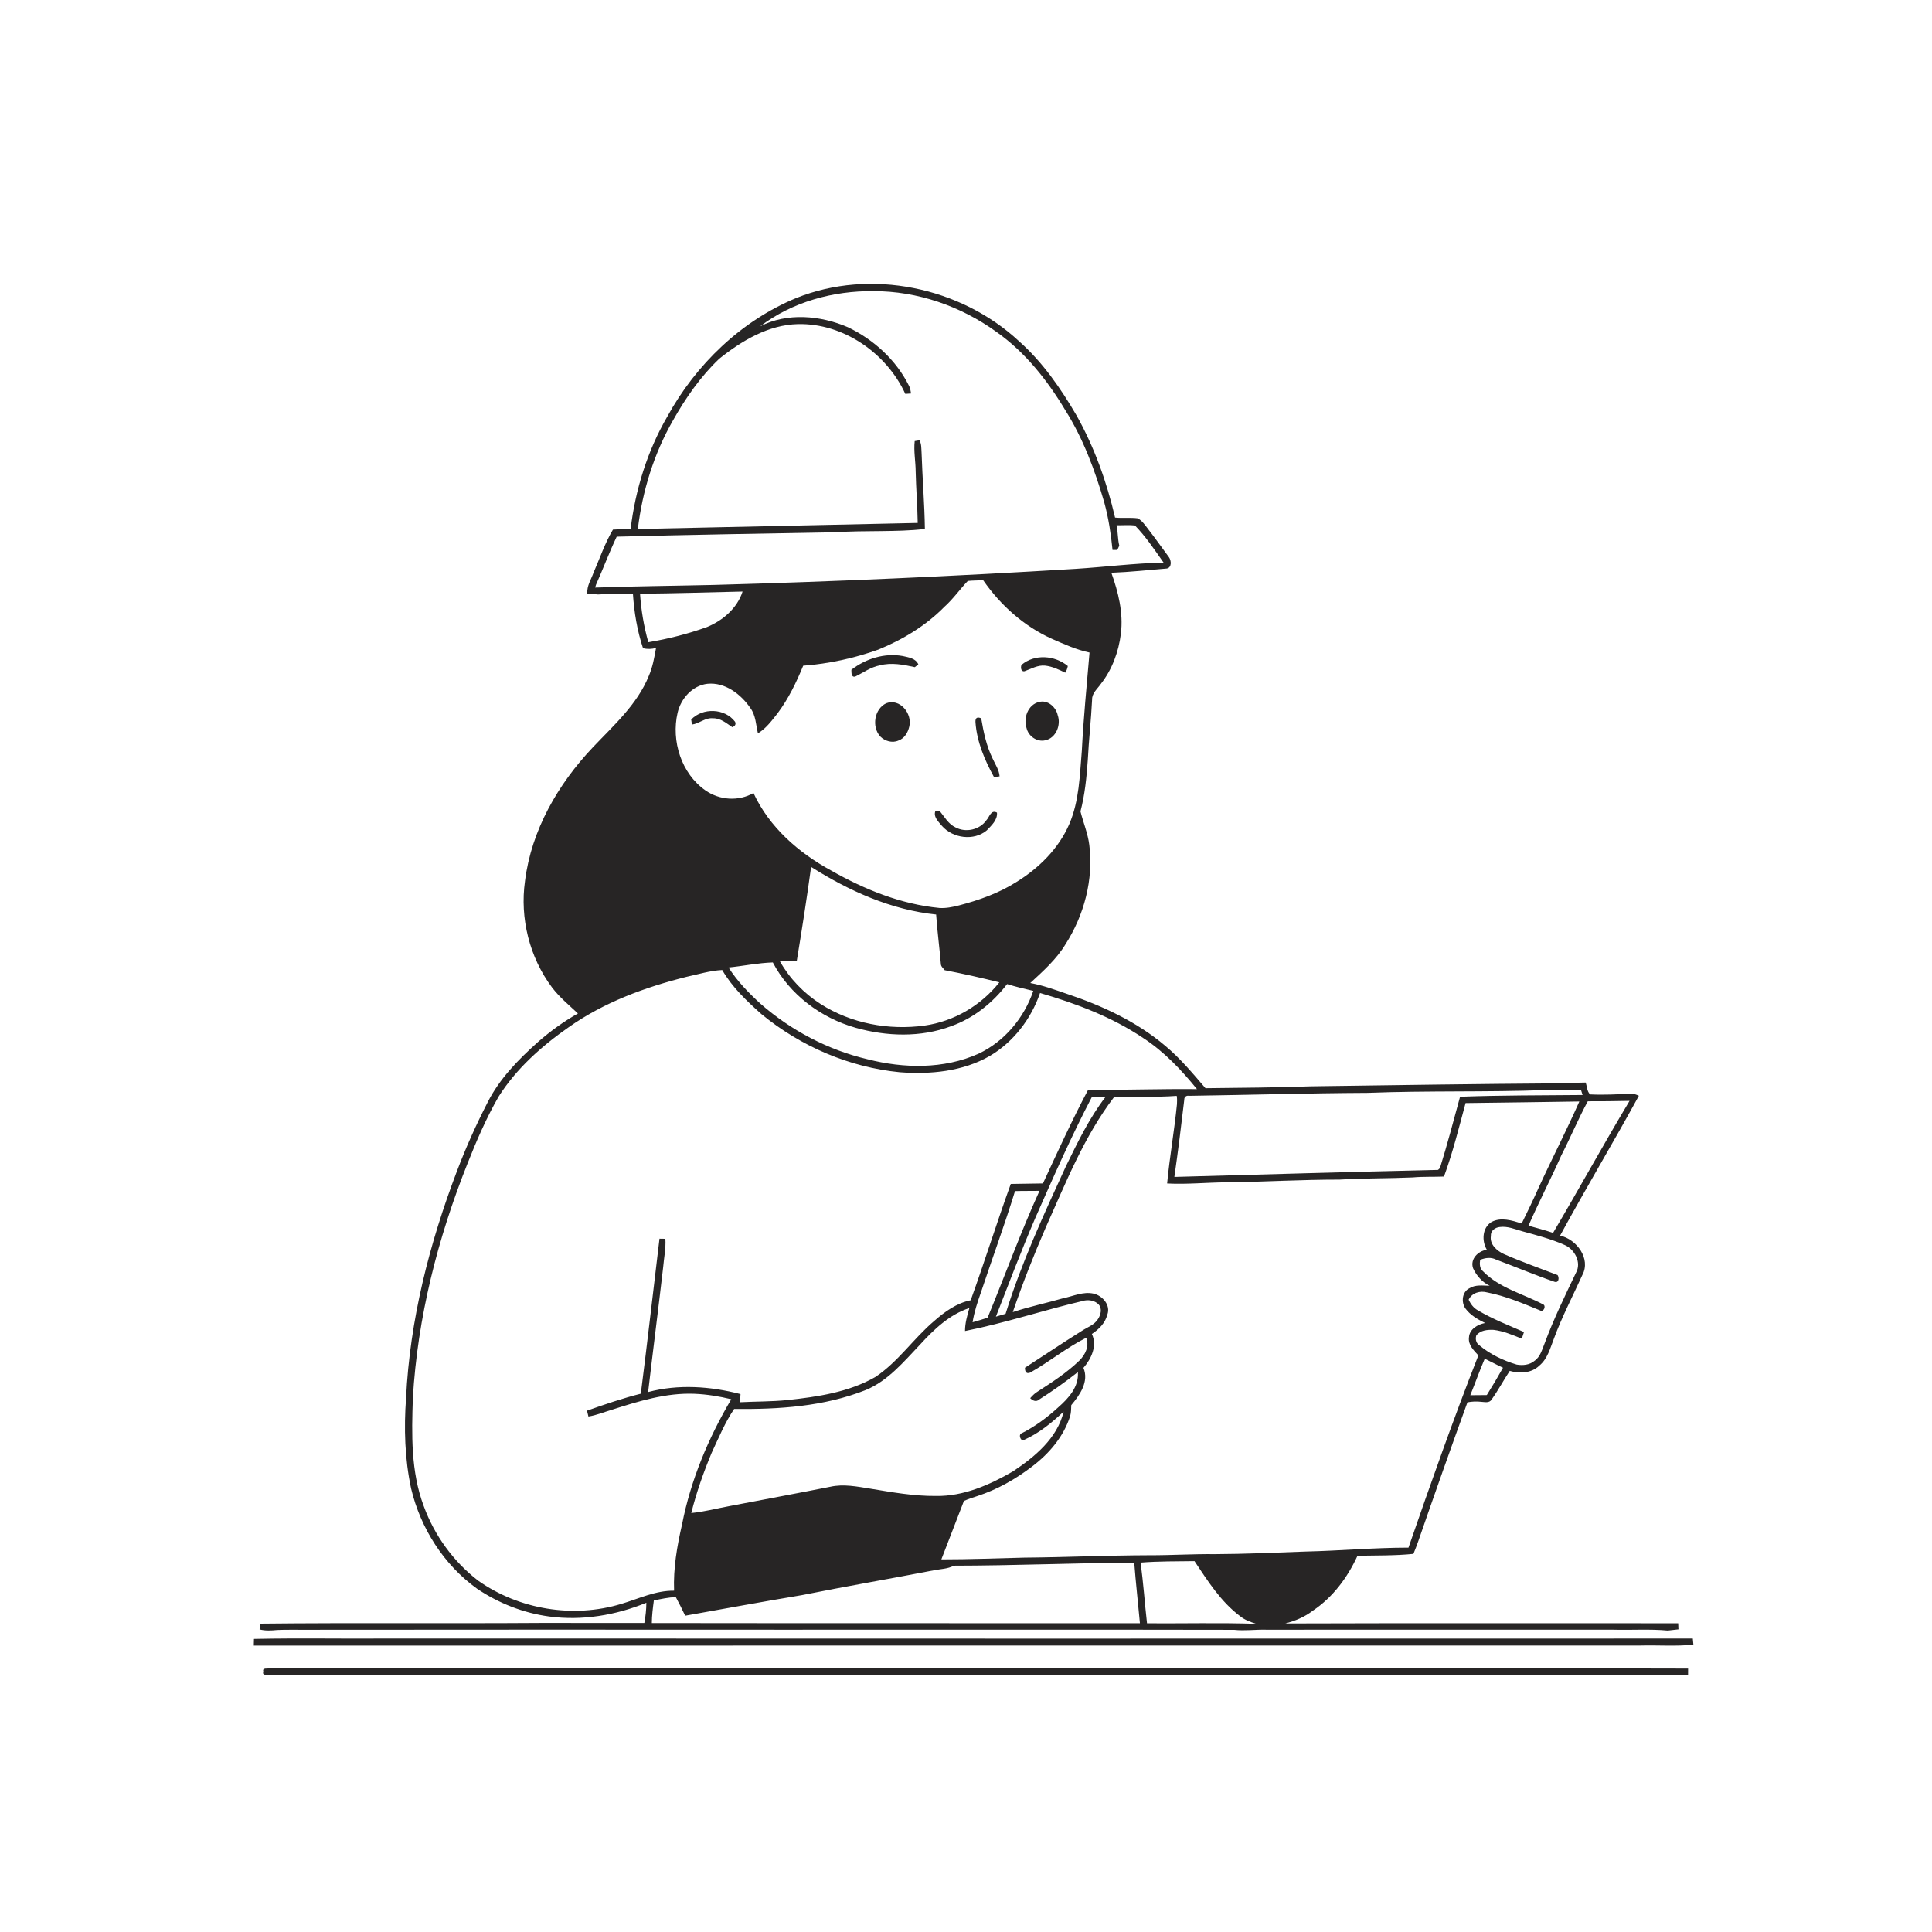 <svg xmlns="http://www.w3.org/2000/svg" viewBox="0 0 1024 1024" version="1.1">
<g id="Parent-Group"><g id="Group-rgba(0,0,0,0)" fill="rgba(0,0,0,0)">
<path fill="rgba(0,0,0,0)" opacity="1.00" d=" M 0.00 0.00 L 1024.00 0.00 L 1024.00 1024.00 L 0.00 1024.00 L 0.00 0.00 M 421.97 157.99 C 392.77 170.06 368.80 193.23 353.69 220.79 C 343.11 238.99 336.77 259.52 334.24 280.38 C 331.11 280.41 327.99 280.46 324.87 280.70 C 320.60 287.89 317.94 295.86 314.60 303.48 C 313.34 307.11 310.95 310.56 311.30 314.56 C 313.19 314.76 315.09 314.90 316.99 315.08 C 323.13 314.60 329.30 314.85 335.46 314.67 C 336.10 324.44 337.71 334.24 340.81 343.55 C 343.10 344.15 345.43 344.05 347.71 343.43 C 346.81 348.45 345.93 353.54 343.88 358.24 C 337.72 373.46 325.17 384.52 314.15 396.18 C 295.75 415.60 281.62 440.05 278.27 466.90 C 275.46 486.66 280.64 507.48 292.65 523.45 C 296.58 528.60 301.61 532.75 306.32 537.15 C 298.77 541.40 291.72 546.53 285.19 552.22 C 274.78 561.52 264.74 571.74 258.41 584.34 C 252.38 596.04 247.00 608.09 242.31 620.40 C 227.59 658.99 217.22 699.57 215.22 740.95 C 214.04 756.97 214.52 773.22 217.90 788.97 C 222.89 809.98 235.24 829.39 252.84 842.04 C 264.24 849.74 277.38 854.92 291.03 856.77 C 308.50 859.13 326.34 856.14 342.58 849.49 C 342.57 853.09 342.17 856.68 341.51 860.22 C 322.99 860.17 304.48 860.23 285.97 860.20 C 236.59 860.54 187.21 860.05 137.84 860.57 C 137.75 861.58 137.67 862.60 137.59 863.63 C 140.63 864.42 143.79 864.24 146.89 863.93 C 151.92 863.68 156.96 863.88 162.00 863.81 C 245.99 863.74 329.99 863.71 413.99 863.78 C 494.03 863.85 574.07 863.66 654.11 863.84 C 659.74 864.46 665.37 863.64 671.02 863.78 C 732.35 863.80 793.68 863.76 855.01 863.77 C 864.65 864.05 874.34 863.33 883.95 864.23 C 885.83 864.05 887.71 863.82 889.61 863.59 C 889.56 862.51 889.52 861.43 889.47 860.37 C 820.05 860.40 750.62 860.24 681.20 860.47 C 686.45 859.16 691.50 857.02 695.81 853.71 C 706.41 846.63 714.25 836.09 719.50 824.58 C 729.38 824.38 739.30 824.58 749.14 823.58 C 750.06 821.32 750.97 819.06 751.75 816.76 C 760.26 792.20 768.89 767.69 777.77 743.27 C 780.15 742.82 782.58 742.68 785.01 742.99 C 786.97 743.09 789.46 743.80 790.65 741.69 C 794.10 736.84 796.91 731.56 800.19 726.60 C 805.43 728.12 811.68 727.85 815.80 723.87 C 820.25 720.28 821.63 714.52 823.63 709.44 C 827.87 697.88 833.61 686.98 838.68 675.77 C 843.32 667.13 835.61 656.79 826.87 654.91 C 840.42 629.99 855.04 605.67 868.63 580.78 C 867.16 580.11 865.66 579.47 864.02 579.74 C 856.96 580.01 849.89 580.41 842.83 580.06 C 841.06 578.51 841.23 575.82 840.41 573.77 C 835.70 573.77 831.02 574.25 826.32 574.19 C 782.51 574.49 738.71 575.14 694.90 575.77 C 676.25 576.42 657.59 576.57 638.93 576.77 C 632.19 568.93 625.56 560.92 617.59 554.29 C 602.43 541.43 584.07 532.97 565.34 526.71 C 559.01 524.54 552.67 522.22 546.06 521.01 C 552.84 514.76 559.84 508.54 564.67 500.58 C 574.60 485.10 579.64 466.21 577.35 447.86 C 576.59 441.74 574.16 436.00 572.67 430.07 C 574.99 421.21 575.91 412.10 576.54 402.99 C 577.08 392.26 578.31 381.57 578.83 370.84 C 578.74 367.37 581.65 365.10 583.46 362.49 C 589.46 354.85 592.91 345.44 594.09 335.85 C 595.46 324.85 592.72 313.86 589.04 303.57 C 598.87 303.21 608.66 302.12 618.46 301.32 C 621.14 300.78 620.85 297.08 619.56 295.32 C 615.90 290.38 612.36 285.35 608.59 280.49 C 606.95 278.41 605.45 276.04 603.07 274.73 C 599.08 274.21 595.02 274.75 591.01 274.33 C 586.61 255.49 580.06 237.05 570.57 220.16 C 562.20 205.82 552.60 191.93 540.10 180.85 C 509.11 152.09 461.44 142.11 421.97 157.99 M 134.61 868.67 C 134.58 869.55 134.54 871.33 134.52 872.21 C 379.34 872.11 624.16 872.24 868.98 872.18 C 878.49 871.88 888.06 872.70 897.53 871.70 C 897.42 870.62 897.32 869.54 897.22 868.47 C 667.14 868.52 437.05 868.53 206.96 868.45 C 182.85 868.67 158.72 868.14 134.61 868.67 M 139.58 885.99 C 138.71 888.22 141.75 887.62 142.91 887.85 C 271.61 887.78 400.30 887.79 529.00 887.85 C 535.33 887.82 541.66 887.84 547.99 887.83 C 663.56 887.70 779.13 887.96 894.70 887.71 C 894.70 886.59 894.71 885.48 894.72 884.38 C 811.84 884.10 728.95 884.33 646.06 884.26 C 478.37 884.25 310.67 884.26 142.98 884.24 C 141.83 884.58 138.84 883.76 139.58 885.99 Z" />
<path fill="rgba(0,0,0,0)" opacity="1.00" d=" M 402.84 173.01 C 419.88 160.01 441.69 154.07 462.96 154.32 C 486.22 154.25 509.25 162.27 528.04 175.85 C 543.34 186.60 555.14 201.57 564.68 217.50 C 574.17 232.56 580.39 249.40 585.32 266.42 C 587.55 274.61 588.82 283.02 589.66 291.46 C 590.49 291.46 591.33 291.47 592.18 291.48 C 592.45 290.92 592.98 289.79 593.25 289.22 C 592.37 285.67 592.57 281.97 591.82 278.40 C 595.06 278.45 598.31 278.12 601.54 278.50 C 607.32 284.43 611.95 291.41 616.71 298.18 C 601.08 298.54 585.56 300.53 569.97 301.51 C 506.02 305.41 442.01 308.29 377.96 310.03 C 357.12 310.52 336.28 310.68 315.45 311.43 C 315.55 311.07 315.75 310.36 315.86 310.00 C 319.64 301.53 322.89 292.82 326.86 284.44 C 365.59 283.45 404.33 282.76 443.07 282.10 C 458.76 281.02 474.57 282.10 490.21 280.39 C 490.02 266.91 488.89 253.47 488.45 240.00 C 488.28 237.77 488.48 235.38 487.34 233.36 C 486.70 233.47 485.44 233.67 484.81 233.78 C 484.21 239.19 485.31 244.60 485.33 250.02 C 485.53 259.07 486.27 268.10 486.41 277.16 C 436.96 278.25 387.52 279.29 338.07 280.38 C 340.48 260.24 346.61 240.41 356.73 222.77 C 363.42 210.91 371.31 199.57 381.20 190.15 C 393.16 180.60 407.22 172.16 422.96 171.78 C 447.03 171.26 469.91 187.18 479.83 208.76 C 480.84 208.69 481.85 208.62 482.88 208.55 C 482.62 207.10 482.46 205.60 481.70 204.32 C 474.91 190.73 463.06 179.96 449.44 173.45 C 434.94 167.17 417.19 165.55 402.84 173.01 Z" />
<path fill="rgba(0,0,0,0)" opacity="1.00" d=" M 500.57 321.60 C 505.18 317.48 508.72 312.38 512.94 307.92 C 515.65 307.62 518.38 307.68 521.11 307.54 C 530.28 320.79 542.76 331.94 557.51 338.58 C 563.99 341.42 570.50 344.38 577.47 345.86 C 575.99 363.24 574.27 380.61 573.38 398.05 C 572.28 411.06 572.00 424.52 566.77 436.72 C 561.13 449.81 550.55 460.22 538.53 467.60 C 529.24 473.47 518.78 477.15 508.20 479.91 C 504.83 480.76 501.38 481.48 497.89 481.24 C 477.49 479.26 458.16 471.43 440.47 461.36 C 423.27 451.99 407.66 438.37 399.36 420.32 C 391.46 424.85 381.38 424.13 373.96 418.97 C 361.11 410.07 355.68 392.71 359.14 377.77 C 360.90 370.22 367.01 363.32 374.97 362.41 C 384.35 361.50 392.69 367.94 397.74 375.31 C 400.60 379.20 400.64 384.16 401.72 388.68 C 406.07 386.08 409.08 381.92 412.17 378.01 C 417.90 370.35 422.10 361.66 425.71 352.83 C 439.28 351.81 452.73 348.88 465.54 344.30 C 478.49 339.01 490.73 331.63 500.57 321.60 M 451.25 354.99 C 451.35 356.42 451.00 358.99 453.21 358.63 C 457.52 356.54 461.50 353.57 466.32 352.65 C 472.47 351.03 478.80 352.25 484.87 353.61 L 486.74 352.13 C 485.30 348.86 481.54 348.42 478.49 347.71 C 468.86 345.97 458.90 349.07 451.25 354.99 M 541.40 352.40 C 540.88 353.69 541.07 356.15 543.03 355.75 C 546.56 354.50 550.03 352.39 553.92 352.79 C 557.72 353.20 561.20 354.88 564.60 356.53 C 565.31 355.46 565.73 354.26 565.96 353.00 C 559.10 347.31 548.36 346.50 541.40 352.40 M 550.69 372.07 C 544.84 373.45 542.28 380.59 544.10 385.91 C 545.06 390.22 549.65 393.42 554.04 392.37 C 559.72 391.17 562.44 384.27 560.61 379.09 C 559.70 374.75 555.29 370.80 550.69 372.07 M 469.68 372.75 C 463.37 375.81 461.92 385.27 466.57 390.36 C 469.00 392.79 472.91 393.97 476.15 392.52 C 479.36 391.44 481.21 388.26 481.93 385.12 C 483.66 378.29 477.00 369.91 469.68 372.75 M 366.34 381.37 C 366.44 382.04 366.65 383.37 366.75 384.03 C 370.67 383.53 373.82 380.25 377.96 380.71 C 381.94 380.60 385.03 383.35 388.14 385.42 C 389.47 384.92 390.25 383.93 389.60 382.54 C 384.17 375.35 372.51 374.95 366.34 381.37 M 517.03 382.95 C 517.79 393.25 521.92 402.92 526.85 411.88 C 527.83 411.75 528.81 411.61 529.80 411.48 C 529.56 408.00 527.46 405.11 526.09 402.02 C 522.82 395.34 521.28 388.01 520.06 380.73 C 517.84 379.78 516.83 380.51 517.03 382.95 M 495.86 429.68 C 494.44 432.82 497.42 435.53 499.26 437.76 C 505.05 444.35 516.18 445.85 523.03 440.10 C 525.51 437.52 528.77 434.60 528.42 430.70 C 525.20 428.96 524.47 432.99 522.78 434.77 C 519.22 439.82 511.92 441.46 506.50 438.57 C 502.60 436.76 500.57 432.84 497.92 429.72 C 497.41 429.71 496.38 429.69 495.86 429.68 Z" />
<path fill="rgba(0,0,0,0)" opacity="1.00" d=" M 339.23 314.68 C 357.35 314.52 375.46 313.95 393.58 313.53 C 390.75 322.37 383.07 328.93 374.68 332.36 C 364.61 335.98 354.17 338.62 343.63 340.39 C 341.26 332.00 339.81 323.38 339.23 314.68 Z" />
<path fill="rgba(0,0,0,0)" opacity="1.00" d=" M 429.90 459.48 C 449.97 472.19 472.32 482.27 496.17 484.71 C 496.76 493.46 497.95 502.16 498.67 510.90 C 498.68 512.29 499.95 513.15 500.68 514.21 C 510.41 516.06 520.06 518.26 529.67 520.65 C 519.96 532.95 505.57 541.38 490.02 543.57 C 471.11 546.17 451.07 542.49 434.91 532.12 C 426.06 526.44 418.55 518.70 413.38 509.52 C 416.36 509.50 419.34 509.41 422.32 509.21 C 425.05 492.67 427.63 476.08 429.90 459.48 Z" />
<path fill="rgba(0,0,0,0)" opacity="1.00" d=" M 386.16 512.79 C 393.98 512.00 401.72 510.36 409.61 510.11 C 418.54 527.18 435.13 539.51 453.52 544.74 C 469.95 549.35 487.98 549.97 504.12 543.89 C 515.99 539.68 526.17 531.52 533.78 521.58 C 538.34 523.00 543.00 524.10 547.66 525.18 C 542.80 539.51 532.35 552.06 518.56 558.52 C 500.20 566.73 479.06 566.33 459.87 561.43 C 438.87 556.50 419.24 546.16 403.03 531.95 C 396.75 526.19 390.73 520.03 386.16 512.79 Z" />
<path fill="rgba(0,0,0,0)" opacity="1.00" d=" M 363.91 517.73 C 370.17 516.37 376.35 514.45 382.79 514.12 C 388.04 523.22 395.78 530.55 403.56 537.48 C 424.33 554.57 450.09 565.68 476.91 568.30 C 493.14 569.53 510.23 567.93 524.59 559.69 C 537.15 552.29 546.53 540.02 551.24 526.30 C 570.35 531.87 589.31 538.98 605.91 550.16 C 616.99 557.36 626.13 567.06 634.42 577.26 C 615.17 577.08 595.92 577.73 576.68 577.70 C 568.08 593.90 560.50 610.62 552.78 627.24 C 547.09 627.36 541.41 627.46 535.73 627.51 C 528.33 647.95 521.88 668.73 514.48 689.17 C 507.05 690.67 500.72 695.24 495.13 700.16 C 484.16 709.46 476.01 721.85 463.92 729.86 C 449.79 737.96 433.28 740.36 417.33 742.07 C 408.99 742.92 400.60 742.78 392.24 743.22 C 392.32 741.77 392.41 740.33 392.48 738.90 C 376.56 734.77 359.53 733.54 343.52 737.82 C 346.10 715.75 348.95 693.71 351.49 671.63 C 351.90 666.62 353.00 661.64 352.66 656.59 C 351.62 656.56 350.58 656.54 349.54 656.54 C 346.24 683.92 343.14 711.33 339.65 738.69 C 329.98 741.13 320.52 744.36 311.12 747.69 C 311.36 748.71 311.62 749.75 311.88 750.79 C 316.20 750.10 320.26 748.39 324.44 747.16 C 338.53 742.66 353.05 738.15 368.01 738.74 C 374.61 739.00 381.17 740.08 387.59 741.63 C 375.45 762.16 366.06 784.53 361.49 808.01 C 358.84 819.51 356.81 831.25 357.28 843.10 C 347.47 842.96 338.54 847.37 329.33 850.09 C 303.89 857.84 275.10 853.11 253.41 837.76 C 240.29 827.63 230.21 813.75 224.56 798.17 C 217.72 779.93 218.17 760.13 218.82 740.97 C 221.32 698.29 231.97 656.35 247.78 616.71 C 252.57 604.58 257.76 592.55 264.27 581.23 C 273.66 566.37 287.06 554.47 301.37 544.47 C 320.06 531.26 341.84 523.24 363.91 517.73 Z" />
<path fill="rgba(0,0,0,0)" opacity="1.00" d=" M 724.97 579.24 C 756.38 578.01 787.87 578.92 819.29 577.76 C 825.52 577.93 831.78 577.29 838.00 577.82 C 838.20 578.46 838.60 579.73 838.81 580.37 C 817.16 580.59 795.49 580.47 773.86 581.30 C 770.41 593.94 767.10 606.64 763.19 619.14 C 762.93 619.38 762.43 619.85 762.18 620.08 C 715.59 621.13 669.02 622.49 622.44 623.80 C 624.39 610.18 626.10 596.53 627.69 582.86 C 627.60 581.46 628.81 580.50 630.17 580.80 C 661.77 580.35 693.36 579.39 724.97 579.24 Z" />
<path fill="rgba(0,0,0,0)" opacity="1.00" d=" M 590.44 581.53 C 601.51 581.01 612.62 581.68 623.68 580.83 C 623.93 582.29 623.90 583.78 623.81 585.26 C 622.42 599.30 619.93 613.22 618.60 627.26 C 629.08 627.82 639.56 626.72 650.04 626.65 C 670.02 626.39 689.98 625.20 709.98 625.21 C 722.90 624.42 735.86 624.64 748.79 624.06 C 754.29 623.56 759.82 623.83 765.34 623.59 C 770.01 610.90 773.24 597.70 776.78 584.65 C 796.88 584.35 816.98 584.18 837.08 583.81 C 830.28 599.24 822.50 614.22 815.49 629.54 C 812.65 635.92 809.62 642.20 806.53 648.46 C 801.42 646.88 795.47 644.95 790.43 647.74 C 785.57 650.83 785.30 657.78 788.06 662.39 C 783.48 663.02 779.08 667.26 780.75 672.18 C 782.54 676.13 785.61 679.59 789.56 681.49 C 785.97 681.42 782.06 680.76 778.85 682.79 C 774.91 684.66 774.36 690.21 776.71 693.54 C 779.31 697.08 783.24 699.33 787.13 701.21 C 783.23 701.96 778.80 704.46 778.58 708.89 C 778.09 712.83 781.12 715.75 783.56 718.39 C 770.36 752.04 758.34 786.13 746.52 820.28 C 728.33 820.28 710.20 821.94 692.02 822.35 C 676.04 822.95 660.07 823.65 644.08 823.73 C 632.38 823.59 620.71 824.35 609.02 824.31 C 587.01 824.37 565.02 825.38 543.01 825.57 C 528.32 825.93 513.64 826.51 498.94 826.50 C 502.95 816.19 506.89 805.85 510.90 795.53 C 513.17 794.49 515.58 793.77 517.95 792.96 C 528.52 789.51 538.34 783.97 547.13 777.20 C 556.12 770.39 563.82 761.36 567.23 750.45 C 567.77 748.60 567.69 746.65 567.79 744.76 C 572.31 739.40 577.32 732.29 574.24 725.00 C 578.41 720.18 581.68 713.31 578.71 707.03 C 582.42 704.60 585.78 701.25 586.90 696.82 C 588.81 691.80 584.37 686.74 579.64 685.65 C 574.09 684.41 568.77 687.04 563.42 688.12 C 554.58 690.66 545.54 692.55 536.80 695.44 C 541.99 680.23 547.90 665.25 554.30 650.50 C 564.91 626.85 574.61 602.30 590.44 581.53 Z" />
<path fill="rgba(0,0,0,0)" opacity="1.00" d=" M 578.81 581.24 C 581.21 581.25 583.61 581.27 586.02 581.31 C 577.38 592.51 571.23 605.32 565.04 617.96 C 553.24 643.61 541.36 669.34 532.98 696.34 C 531.27 696.87 529.56 697.38 527.84 697.86 C 534.64 680.47 541.23 662.99 548.61 645.83 C 558.19 624.08 567.79 602.31 578.81 581.24 Z" />
<path fill="rgba(0,0,0,0)" opacity="1.00" d=" M 841.56 583.70 C 848.93 583.75 856.31 583.62 863.69 583.49 C 849.83 606.60 836.88 630.25 823.16 653.44 C 818.86 652.03 814.49 650.84 810.13 649.65 C 815.58 637.09 821.96 624.93 827.51 612.40 C 832.39 602.93 836.47 593.06 841.56 583.70 Z" />
<path fill="rgba(0,0,0,0)" opacity="1.00" d=" M 537.98 631.30 C 542.30 631.15 546.62 631.25 550.95 631.17 C 540.91 653.23 532.67 676.04 523.43 698.44 C 520.79 699.28 518.15 700.07 515.49 700.82 C 516.35 695.40 518.08 690.19 519.90 685.03 C 525.87 667.10 532.42 649.36 537.98 631.30 Z" />
<path fill="rgba(0,0,0,0)" opacity="1.00" d=" M 790.21 654.99 C 789.99 652.30 792.51 650.55 794.93 650.34 C 799.08 649.79 802.99 651.53 806.90 652.62 C 814.42 654.69 822.02 656.65 829.17 659.81 C 834.55 662.04 838.39 669.15 835.31 674.57 C 829.43 686.83 823.49 699.08 818.75 711.83 C 817.35 715.16 816.48 719.09 813.32 721.27 C 810.74 723.47 807.10 723.83 803.88 723.26 C 796.69 721.10 789.73 717.79 783.96 712.93 C 782.29 711.80 781.87 709.60 782.49 707.78 C 784.64 705.03 788.45 704.70 791.67 704.86 C 796.89 705.48 801.75 707.59 806.59 709.53 C 806.99 708.36 807.37 707.18 807.74 706.01 C 799.55 702.42 791.16 699.16 783.45 694.59 C 781.09 693.36 779.49 691.23 778.42 688.86 C 780.20 685.15 784.54 683.97 788.30 685.03 C 797.99 686.91 807.15 690.82 816.25 694.54 C 818.20 695.67 819.68 692.02 817.80 691.31 C 807.17 685.72 794.71 682.70 786.08 673.86 C 784.19 672.34 784.19 669.91 784.50 667.73 C 787.21 666.69 790.14 666.19 792.86 667.58 C 803.26 671.43 813.48 675.80 823.97 679.39 C 826.24 680.10 826.50 677.17 825.54 675.81 C 816.05 672.14 806.44 668.79 797.13 664.69 C 793.40 663.01 789.41 659.51 790.21 654.99 Z" />
<path fill="rgba(0,0,0,0)" opacity="1.00" d=" M 511.48 705.47 C 532.88 701.21 553.68 694.23 574.95 689.29 C 577.55 688.85 580.51 689.46 582.36 691.47 C 584.24 693.60 583.43 696.89 581.99 699.07 C 580.07 702.25 576.37 703.42 573.42 705.37 C 563.27 711.74 553.32 718.41 543.25 724.92 C 543.21 726.76 543.79 728.41 546.01 727.51 C 556.16 721.80 565.27 714.27 575.71 709.05 C 577.47 713.41 575.25 717.99 572.14 721.08 C 565.47 727.56 557.61 732.62 549.83 737.65 C 548.35 738.54 547.16 739.79 546.03 741.06 C 547.32 742.38 549.17 743.24 550.75 741.80 C 557.84 737.31 564.69 732.43 571.29 727.24 C 571.90 735.05 566.34 741.14 560.89 745.92 C 555.08 751.27 548.65 756.04 541.58 759.63 C 539.52 760.17 540.96 764.27 542.82 763.15 C 550.70 759.64 557.49 754.05 563.75 748.20 C 560.34 762.40 548.44 772.13 536.86 779.88 C 524.45 787.05 510.67 793.14 496.05 792.89 C 484.36 792.99 472.82 790.92 461.33 789.02 C 454.32 787.92 447.10 786.42 440.04 788.02 C 422.32 791.53 404.55 794.82 386.81 798.22 C 380.00 799.47 373.29 801.28 366.39 801.93 C 369.11 791.03 372.86 780.41 377.18 770.05 C 380.89 762.15 384.21 754.02 389.12 746.77 C 412.62 747.05 436.71 745.53 458.78 736.78 C 470.68 731.90 479.03 721.71 487.67 712.64 C 494.99 704.63 503.26 696.71 513.79 693.29 C 512.64 697.26 511.47 701.29 511.48 705.47 Z" />
<path fill="rgba(0,0,0,0)" opacity="1.00" d=" M 786.95 720.14 C 790.19 721.69 793.34 723.42 796.62 724.93 C 793.88 729.84 791.00 734.66 788.03 739.42 C 785.11 739.44 782.19 739.46 779.28 739.50 C 781.90 733.07 784.19 726.51 786.95 720.14 Z" />
<path fill="rgba(0,0,0,0)" opacity="1.00" d=" M 505.59 829.84 C 537.46 829.81 569.30 828.42 601.17 828.23 C 601.99 838.95 603.21 849.64 604.18 860.36 C 517.95 860.29 431.71 860.39 345.48 860.26 C 345.50 856.24 346.03 852.27 346.55 848.30 C 350.38 847.45 354.25 846.69 358.17 846.46 C 359.94 849.70 361.56 853.02 363.16 856.36 C 383.78 852.70 404.36 848.88 425.02 845.45 C 448.24 840.79 471.60 836.82 494.85 832.31 C 498.45 831.58 502.27 831.60 505.59 829.84 Z" />
<path fill="rgba(0,0,0,0)" opacity="1.00" d=" M 604.49 828.21 C 614.00 827.46 623.57 827.55 633.10 827.43 C 640.13 837.93 647.06 848.97 657.36 856.67 C 659.82 858.65 662.83 859.73 665.82 860.66 C 646.53 860.02 627.23 860.52 607.94 860.39 C 606.70 849.67 606.05 838.89 604.49 828.21 Z" />
</g>
<g id="Group-000000" fill="#272525">
<path fill="#272525" opacity="1.00" d=" M 421.97 157.99 C 461.44 142.11 509.11 152.09 540.10 180.85 C 552.60 191.93 562.20 205.82 570.57 220.16 C 580.06 237.05 586.61 255.49 591.01 274.33 C 595.02 274.75 599.08 274.21 603.07 274.73 C 605.45 276.04 606.95 278.41 608.59 280.49 C 612.36 285.35 615.90 290.38 619.56 295.32 C 620.85 297.08 621.14 300.78 618.46 301.32 C 608.66 302.12 598.87 303.21 589.04 303.57 C 592.72 313.86 595.46 324.85 594.09 335.85 C 592.91 345.44 589.46 354.85 583.46 362.49 C 581.65 365.10 578.74 367.37 578.83 370.84 C 578.31 381.57 577.08 392.26 576.54 402.99 C 575.91 412.10 574.99 421.21 572.67 430.07 C 574.16 436.00 576.59 441.74 577.35 447.86 C 579.64 466.21 574.60 485.10 564.67 500.58 C 559.84 508.54 552.84 514.76 546.06 521.01 C 552.67 522.22 559.01 524.54 565.34 526.71 C 584.07 532.97 602.43 541.43 617.59 554.29 C 625.56 560.92 632.19 568.93 638.93 576.77 C 657.59 576.57 676.25 576.42 694.90 575.77 C 738.71 575.14 782.51 574.49 826.32 574.19 C 831.02 574.25 835.70 573.77 840.41 573.77 C 841.23 575.82 841.06 578.51 842.83 580.06 C 849.89 580.41 856.96 580.01 864.02 579.74 C 865.66 579.47 867.16 580.11 868.63 580.78 C 855.04 605.67 840.42 629.99 826.87 654.91 C 835.61 656.79 843.32 667.13 838.68 675.77 C 833.61 686.98 827.87 697.88 823.63 709.44 C 821.63 714.52 820.25 720.28 815.80 723.87 C 811.68 727.85 805.43 728.12 800.19 726.60 C 796.91 731.56 794.10 736.84 790.65 741.69 C 789.46 743.80 786.97 743.09 785.01 742.99 C 782.58 742.68 780.15 742.82 777.77 743.27 C 768.89 767.69 760.26 792.20 751.75 816.76 C 750.97 819.06 750.06 821.32 749.14 823.58 C 739.30 824.58 729.38 824.38 719.50 824.58 C 714.25 836.09 706.41 846.63 695.81 853.71 C 691.50 857.02 686.45 859.16 681.20 860.47 C 750.62 860.24 820.05 860.40 889.47 860.37 C 889.52 861.43 889.56 862.51 889.61 863.59 C 887.71 863.82 885.83 864.05 883.95 864.23 C 874.34 863.33 864.65 864.05 855.01 863.77 C 793.68 863.76 732.35 863.80 671.02 863.78 C 665.37 863.64 659.74 864.46 654.11 863.84 C 574.07 863.66 494.03 863.85 413.99 863.78 C 329.99 863.71 245.99 863.74 162.00 863.81 C 156.96 863.88 151.92 863.68 146.89 863.93 C 143.79 864.24 140.63 864.42 137.59 863.63 C 137.67 862.60 137.75 861.58 137.84 860.57 C 187.21 860.05 236.59 860.54 285.97 860.20 C 304.48 860.23 322.99 860.17 341.51 860.22 C 342.17 856.68 342.57 853.09 342.58 849.49 C 326.34 856.14 308.50 859.13 291.03 856.77 C 277.38 854.92 264.24 849.74 252.84 842.04 C 235.24 829.39 222.89 809.98 217.90 788.97 C 214.52 773.22 214.04 756.97 215.22 740.95 C 217.22 699.57 227.59 658.99 242.31 620.40 C 247.00 608.09 252.38 596.04 258.41 584.34 C 264.74 571.74 274.78 561.52 285.19 552.22 C 291.72 546.53 298.77 541.40 306.32 537.15 C 301.61 532.75 296.58 528.60 292.65 523.45 C 280.64 507.48 275.46 486.66 278.27 466.90 C 281.62 440.05 295.75 415.60 314.15 396.18 C 325.17 384.52 337.72 373.46 343.88 358.24 C 345.93 353.54 346.81 348.45 347.71 343.43 C 345.43 344.05 343.10 344.15 340.81 343.55 C 337.71 334.24 336.10 324.44 335.46 314.67 C 329.30 314.85 323.13 314.60 316.99 315.08 C 315.09 314.90 313.19 314.76 311.30 314.56 C 310.95 310.56 313.34 307.11 314.60 303.48 C 317.94 295.86 320.60 287.89 324.87 280.70 C 327.99 280.46 331.11 280.41 334.24 280.38 C 336.77 259.52 343.11 238.99 353.69 220.79 C 368.80 193.23 392.77 170.06 421.97 157.99 M 402.84 173.01 C 417.19 165.55 434.94 167.17 449.44 173.45 C 463.06 179.96 474.91 190.73 481.70 204.32 C 482.46 205.60 482.62 207.10 482.88 208.55 C 481.85 208.62 480.84 208.69 479.83 208.76 C 469.91 187.18 447.03 171.26 422.96 171.78 C 407.22 172.16 393.16 180.60 381.20 190.15 C 371.31 199.57 363.42 210.91 356.73 222.77 C 346.61 240.41 340.48 260.24 338.07 280.38 C 387.52 279.29 436.96 278.25 486.41 277.16 C 486.27 268.10 485.53 259.07 485.33 250.02 C 485.31 244.60 484.21 239.19 484.81 233.78 C 485.44 233.67 486.70 233.47 487.34 233.36 C 488.48 235.38 488.28 237.77 488.45 240.00 C 488.89 253.47 490.02 266.91 490.21 280.39 C 474.57 282.10 458.76 281.02 443.07 282.10 C 404.33 282.76 365.59 283.45 326.86 284.44 C 322.89 292.82 319.64 301.53 315.86 310.00 C 315.75 310.36 315.55 311.07 315.45 311.43 C 336.28 310.68 357.12 310.52 377.96 310.03 C 442.01 308.29 506.02 305.41 569.97 301.51 C 585.56 300.53 601.08 298.54 616.71 298.18 C 611.95 291.41 607.32 284.43 601.54 278.50 C 598.31 278.12 595.06 278.45 591.82 278.40 C 592.57 281.97 592.37 285.67 593.25 289.22 C 592.98 289.79 592.45 290.92 592.18 291.48 C 591.33 291.47 590.49 291.46 589.66 291.46 C 588.82 283.02 587.55 274.61 585.32 266.42 C 580.39 249.40 574.17 232.56 564.68 217.50 C 555.14 201.57 543.34 186.60 528.04 175.85 C 509.25 162.27 486.22 154.25 462.96 154.32 C 441.69 154.07 419.88 160.01 402.84 173.01 M 500.57 321.60 C 490.73 331.63 478.49 339.01 465.54 344.30 C 452.73 348.88 439.28 351.81 425.71 352.83 C 422.10 361.66 417.90 370.35 412.17 378.01 C 409.08 381.92 406.07 386.08 401.72 388.68 C 400.64 384.16 400.60 379.20 397.74 375.31 C 392.69 367.94 384.35 361.50 374.97 362.41 C 367.01 363.32 360.90 370.22 359.14 377.77 C 355.68 392.71 361.11 410.07 373.96 418.97 C 381.38 424.13 391.46 424.85 399.36 420.32 C 407.66 438.37 423.27 451.99 440.47 461.36 C 458.16 471.43 477.49 479.26 497.89 481.24 C 501.38 481.48 504.83 480.76 508.20 479.91 C 518.78 477.15 529.24 473.47 538.53 467.60 C 550.55 460.22 561.13 449.81 566.77 436.72 C 572.00 424.52 572.28 411.06 573.38 398.05 C 574.27 380.61 575.99 363.24 577.47 345.86 C 570.50 344.38 563.99 341.42 557.51 338.58 C 542.76 331.94 530.28 320.79 521.11 307.54 C 518.38 307.68 515.65 307.62 512.94 307.92 C 508.72 312.38 505.18 317.48 500.57 321.60 M 339.23 314.68 C 339.81 323.38 341.26 332.00 343.63 340.39 C 354.17 338.62 364.61 335.98 374.68 332.36 C 383.07 328.93 390.75 322.37 393.58 313.53 C 375.46 313.95 357.35 314.52 339.23 314.68 M 429.90 459.48 C 427.63 476.08 425.05 492.67 422.32 509.21 C 419.34 509.41 416.36 509.50 413.38 509.52 C 418.55 518.70 426.06 526.44 434.91 532.12 C 451.07 542.49 471.11 546.17 490.02 543.57 C 505.57 541.38 519.96 532.95 529.67 520.65 C 520.06 518.26 510.41 516.06 500.68 514.21 C 499.95 513.15 498.68 512.29 498.67 510.90 C 497.95 502.16 496.76 493.46 496.17 484.71 C 472.32 482.27 449.97 472.19 429.90 459.48 M 386.16 512.79 C 390.73 520.03 396.75 526.19 403.03 531.95 C 419.24 546.16 438.87 556.50 459.87 561.43 C 479.06 566.33 500.20 566.73 518.56 558.52 C 532.35 552.06 542.80 539.51 547.66 525.18 C 543.00 524.10 538.34 523.00 533.78 521.58 C 526.17 531.52 515.99 539.68 504.12 543.89 C 487.98 549.97 469.95 549.35 453.52 544.74 C 435.13 539.51 418.54 527.18 409.61 510.11 C 401.72 510.36 393.98 512.00 386.16 512.79 M 363.91 517.73 C 341.84 523.24 320.06 531.26 301.37 544.47 C 287.06 554.47 273.66 566.37 264.27 581.23 C 257.76 592.55 252.57 604.58 247.78 616.71 C 231.97 656.35 221.32 698.29 218.82 740.97 C 218.17 760.13 217.72 779.93 224.56 798.17 C 230.21 813.75 240.29 827.63 253.41 837.76 C 275.10 853.11 303.89 857.84 329.33 850.09 C 338.54 847.37 347.47 842.96 357.28 843.10 C 356.81 831.25 358.84 819.51 361.49 808.01 C 366.06 784.53 375.45 762.16 387.59 741.63 C 381.17 740.08 374.61 739.00 368.01 738.74 C 353.05 738.15 338.53 742.66 324.44 747.16 C 320.26 748.39 316.20 750.10 311.88 750.79 C 311.62 749.75 311.36 748.71 311.12 747.69 C 320.52 744.36 329.98 741.13 339.65 738.69 C 343.14 711.33 346.24 683.92 349.54 656.54 C 350.58 656.54 351.62 656.56 352.66 656.59 C 353.00 661.64 351.90 666.62 351.49 671.63 C 348.95 693.71 346.10 715.75 343.52 737.82 C 359.53 733.54 376.56 734.77 392.48 738.90 C 392.41 740.33 392.32 741.77 392.24 743.22 C 400.60 742.78 408.99 742.92 417.33 742.07 C 433.28 740.36 449.79 737.96 463.92 729.86 C 476.01 721.85 484.16 709.46 495.13 700.16 C 500.72 695.24 507.05 690.67 514.48 689.17 C 521.88 668.73 528.33 647.95 535.73 627.51 C 541.41 627.46 547.09 627.36 552.78 627.24 C 560.50 610.62 568.08 593.90 576.68 577.70 C 595.92 577.73 615.17 577.08 634.42 577.26 C 626.13 567.06 616.99 557.36 605.91 550.16 C 589.31 538.98 570.35 531.87 551.24 526.30 C 546.53 540.02 537.15 552.29 524.59 559.69 C 510.23 567.93 493.14 569.53 476.91 568.30 C 450.09 565.68 424.33 554.57 403.56 537.48 C 395.78 530.55 388.04 523.22 382.79 514.12 C 376.35 514.45 370.17 516.37 363.91 517.73 M 724.97 579.24 C 693.36 579.39 661.77 580.35 630.17 580.80 C 628.81 580.50 627.60 581.46 627.69 582.86 C 626.10 596.53 624.39 610.18 622.44 623.80 C 669.02 622.49 715.59 621.13 762.18 620.08 C 762.43 619.85 762.93 619.38 763.19 619.14 C 767.10 606.64 770.41 593.94 773.86 581.30 C 795.49 580.47 817.16 580.59 838.81 580.37 C 838.60 579.73 838.20 578.46 838.00 577.82 C 831.78 577.29 825.52 577.93 819.29 577.76 C 787.87 578.92 756.38 578.01 724.97 579.24 M 590.44 581.53 C 574.61 602.30 564.91 626.85 554.30 650.50 C 547.90 665.25 541.99 680.23 536.80 695.44 C 545.54 692.55 554.58 690.66 563.42 688.12 C 568.77 687.04 574.09 684.41 579.64 685.65 C 584.37 686.74 588.81 691.80 586.90 696.82 C 585.78 701.25 582.42 704.60 578.71 707.03 C 581.68 713.31 578.41 720.18 574.24 725.00 C 577.32 732.29 572.31 739.40 567.79 744.76 C 567.69 746.65 567.77 748.60 567.23 750.45 C 563.82 761.36 556.12 770.39 547.13 777.20 C 538.34 783.97 528.52 789.51 517.95 792.96 C 515.58 793.77 513.17 794.49 510.90 795.53 C 506.89 805.85 502.95 816.19 498.94 826.50 C 513.64 826.51 528.32 825.93 543.01 825.57 C 565.02 825.38 587.01 824.37 609.02 824.31 C 620.71 824.35 632.38 823.59 644.08 823.73 C 660.07 823.65 676.04 822.95 692.02 822.35 C 710.20 821.94 728.33 820.28 746.52 820.28 C 758.34 786.13 770.36 752.04 783.56 718.39 C 781.12 715.75 778.09 712.83 778.58 708.89 C 778.80 704.46 783.23 701.96 787.13 701.21 C 783.24 699.33 779.31 697.08 776.71 693.54 C 774.36 690.21 774.91 684.66 778.85 682.79 C 782.06 680.76 785.97 681.42 789.56 681.49 C 785.61 679.59 782.54 676.13 780.75 672.18 C 779.08 667.26 783.48 663.02 788.06 662.39 C 785.30 657.78 785.57 650.83 790.43 647.74 C 795.47 644.95 801.42 646.88 806.53 648.46 C 809.62 642.20 812.65 635.92 815.49 629.54 C 822.50 614.22 830.28 599.24 837.08 583.81 C 816.98 584.18 796.88 584.35 776.78 584.65 C 773.24 597.70 770.01 610.90 765.34 623.59 C 759.82 623.83 754.29 623.56 748.79 624.06 C 735.86 624.64 722.90 624.42 709.98 625.21 C 689.98 625.20 670.02 626.39 650.04 626.65 C 639.56 626.72 629.08 627.82 618.60 627.26 C 619.93 613.22 622.42 599.30 623.81 585.26 C 623.90 583.78 623.93 582.29 623.68 580.83 C 612.62 581.68 601.51 581.01 590.44 581.53 M 578.81 581.24 C 567.79 602.31 558.19 624.08 548.61 645.83 C 541.23 662.99 534.64 680.47 527.84 697.86 C 529.56 697.38 531.27 696.87 532.98 696.34 C 541.36 669.34 553.24 643.61 565.04 617.96 C 571.23 605.32 577.38 592.51 586.02 581.31 C 583.61 581.27 581.21 581.25 578.81 581.24 M 841.56 583.70 C 836.47 593.06 832.39 602.93 827.51 612.40 C 821.96 624.93 815.58 637.09 810.13 649.65 C 814.49 650.84 818.86 652.03 823.16 653.44 C 836.88 630.25 849.83 606.60 863.69 583.49 C 856.31 583.62 848.93 583.75 841.56 583.70 M 537.98 631.30 C 532.42 649.36 525.87 667.10 519.90 685.03 C 518.08 690.19 516.35 695.40 515.49 700.82 C 518.15 700.07 520.79 699.28 523.43 698.44 C 532.67 676.04 540.91 653.23 550.95 631.17 C 546.62 631.25 542.30 631.15 537.98 631.30 M 790.21 654.99 C 789.41 659.51 793.40 663.01 797.13 664.69 C 806.44 668.79 816.05 672.14 825.54 675.81 C 826.50 677.17 826.24 680.10 823.97 679.39 C 813.48 675.80 803.26 671.43 792.86 667.58 C 790.14 666.19 787.21 666.69 784.50 667.73 C 784.19 669.91 784.19 672.34 786.08 673.86 C 794.71 682.70 807.17 685.72 817.80 691.31 C 819.68 692.02 818.20 695.67 816.25 694.54 C 807.15 690.82 797.99 686.91 788.30 685.03 C 784.54 683.97 780.20 685.15 778.42 688.86 C 779.49 691.23 781.09 693.36 783.45 694.59 C 791.16 699.16 799.55 702.42 807.74 706.01 C 807.37 707.18 806.99 708.36 806.59 709.53 C 801.75 707.59 796.89 705.48 791.67 704.86 C 788.45 704.70 784.64 705.03 782.49 707.78 C 781.87 709.60 782.29 711.80 783.96 712.93 C 789.73 717.79 796.69 721.10 803.88 723.26 C 807.10 723.83 810.74 723.47 813.32 721.27 C 816.48 719.09 817.35 715.16 818.75 711.83 C 823.49 699.08 829.43 686.83 835.31 674.57 C 838.39 669.15 834.55 662.04 829.17 659.81 C 822.02 656.65 814.42 654.69 806.90 652.62 C 802.99 651.53 799.08 649.79 794.93 650.34 C 792.51 650.55 789.99 652.30 790.21 654.99 M 511.48 705.47 C 511.47 701.29 512.64 697.26 513.79 693.29 C 503.26 696.71 494.99 704.63 487.67 712.64 C 479.03 721.71 470.68 731.90 458.78 736.78 C 436.71 745.53 412.62 747.05 389.12 746.77 C 384.21 754.02 380.89 762.15 377.18 770.05 C 372.86 780.41 369.11 791.03 366.39 801.93 C 373.29 801.28 380.00 799.47 386.81 798.22 C 404.55 794.82 422.32 791.53 440.04 788.02 C 447.10 786.42 454.32 787.92 461.33 789.02 C 472.82 790.92 484.36 792.99 496.05 792.89 C 510.67 793.14 524.45 787.05 536.86 779.88 C 548.44 772.13 560.34 762.40 563.75 748.20 C 557.49 754.05 550.70 759.64 542.82 763.15 C 540.96 764.27 539.52 760.17 541.58 759.63 C 548.65 756.04 555.08 751.27 560.89 745.92 C 566.34 741.14 571.90 735.05 571.29 727.24 C 564.69 732.43 557.84 737.31 550.75 741.80 C 549.17 743.24 547.32 742.38 546.03 741.06 C 547.16 739.79 548.35 738.54 549.83 737.65 C 557.61 732.62 565.47 727.56 572.14 721.08 C 575.25 717.99 577.47 713.41 575.71 709.05 C 565.27 714.27 556.16 721.80 546.01 727.51 C 543.79 728.41 543.21 726.76 543.25 724.92 C 553.32 718.41 563.27 711.74 573.42 705.37 C 576.37 703.42 580.07 702.25 581.99 699.07 C 583.43 696.89 584.24 693.60 582.36 691.47 C 580.51 689.46 577.55 688.85 574.95 689.29 C 553.68 694.23 532.88 701.21 511.48 705.47 M 786.95 720.14 C 784.19 726.51 781.90 733.07 779.28 739.50 C 782.19 739.46 785.11 739.44 788.03 739.42 C 791.00 734.66 793.88 729.84 796.62 724.93 C 793.34 723.42 790.19 721.69 786.95 720.14 M 505.59 829.84 C 502.27 831.60 498.45 831.58 494.85 832.31 C 471.60 836.82 448.24 840.79 425.02 845.45 C 404.36 848.88 383.78 852.70 363.16 856.36 C 361.56 853.02 359.94 849.70 358.17 846.46 C 354.25 846.69 350.38 847.45 346.55 848.30 C 346.03 852.27 345.50 856.24 345.48 860.26 C 431.71 860.39 517.95 860.29 604.18 860.36 C 603.21 849.64 601.99 838.95 601.17 828.23 C 569.30 828.42 537.46 829.81 505.59 829.84 M 604.49 828.21 C 606.05 838.89 606.70 849.67 607.94 860.39 C 627.23 860.52 646.53 860.02 665.82 860.66 C 662.83 859.73 659.82 858.65 657.36 856.67 C 647.06 848.97 640.13 837.93 633.10 827.43 C 623.57 827.55 614.00 827.46 604.49 828.21 Z" />
<path fill="#272525" opacity="1.00" d=" M 451.25 354.99 C 458.90 349.07 468.86 345.97 478.49 347.71 C 481.54 348.42 485.30 348.86 486.74 352.13 L 484.87 353.61 C 478.80 352.25 472.47 351.03 466.32 352.65 C 461.50 353.57 457.52 356.54 453.21 358.63 C 451.00 358.99 451.35 356.42 451.25 354.99 Z" />
<path fill="#272525" opacity="1.00" d=" M 541.40 352.40 C 548.36 346.50 559.10 347.31 565.96 353.00 C 565.73 354.26 565.31 355.46 564.60 356.53 C 561.20 354.88 557.72 353.20 553.92 352.79 C 550.03 352.39 546.56 354.50 543.03 355.75 C 541.07 356.15 540.88 353.69 541.40 352.40 Z" />
<path fill="#272525" opacity="1.00" d=" M 550.69 372.07 C 555.29 370.80 559.70 374.75 560.61 379.09 C 562.44 384.27 559.72 391.17 554.04 392.37 C 549.65 393.42 545.06 390.22 544.10 385.91 C 542.28 380.59 544.84 373.45 550.69 372.07 Z" />
<path fill="#272525" opacity="1.00" d=" M 469.68 372.75 C 477.00 369.91 483.66 378.29 481.93 385.12 C 481.21 388.26 479.36 391.44 476.15 392.52 C 472.91 393.97 469.00 392.79 466.57 390.36 C 461.92 385.27 463.37 375.81 469.68 372.75 Z" />
<path fill="#272525" opacity="1.00" d=" M 366.34 381.37 C 372.51 374.95 384.17 375.35 389.60 382.54 C 390.25 383.93 389.47 384.92 388.14 385.42 C 385.03 383.35 381.94 380.60 377.96 380.71 C 373.82 380.25 370.67 383.53 366.75 384.03 C 366.65 383.37 366.44 382.04 366.34 381.37 Z" />
<path fill="#272525" opacity="1.00" d=" M 517.03 382.95 C 516.83 380.51 517.84 379.78 520.06 380.73 C 521.28 388.01 522.82 395.34 526.09 402.02 C 527.46 405.11 529.56 408.00 529.80 411.48 C 528.81 411.61 527.83 411.75 526.85 411.88 C 521.92 402.92 517.79 393.25 517.03 382.95 Z" />
<path fill="#272525" opacity="1.00" d=" M 495.86 429.68 C 496.38 429.69 497.41 429.71 497.92 429.72 C 500.57 432.84 502.60 436.76 506.50 438.57 C 511.92 441.46 519.22 439.82 522.78 434.77 C 524.47 432.99 525.20 428.96 528.42 430.70 C 528.77 434.60 525.51 437.52 523.03 440.10 C 516.18 445.85 505.05 444.35 499.26 437.76 C 497.42 435.53 494.44 432.82 495.86 429.68 Z" />
<path fill="#272525" opacity="1.00" d=" M 134.61 868.67 C 158.72 868.14 182.85 868.67 206.96 868.45 C 437.05 868.53 667.14 868.52 897.22 868.47 C 897.32 869.54 897.42 870.62 897.53 871.70 C 888.06 872.70 878.49 871.88 868.98 872.18 C 624.16 872.24 379.34 872.11 134.52 872.21 C 134.54 871.33 134.58 869.55 134.61 868.67 Z" />
<path fill="#272525" opacity="1.00" d=" M 139.58 885.99 C 138.84 883.76 141.83 884.58 142.98 884.24 C 310.67 884.26 478.37 884.25 646.06 884.26 C 728.95 884.33 811.84 884.10 894.72 884.38 C 894.71 885.48 894.70 886.59 894.70 887.71 C 779.13 887.96 663.56 887.70 547.99 887.83 C 541.66 887.84 535.33 887.82 529.00 887.85 C 400.30 887.79 271.61 887.78 142.91 887.85 C 141.75 887.62 138.71 888.22 139.58 885.99 Z" />
</g>
</g></svg>